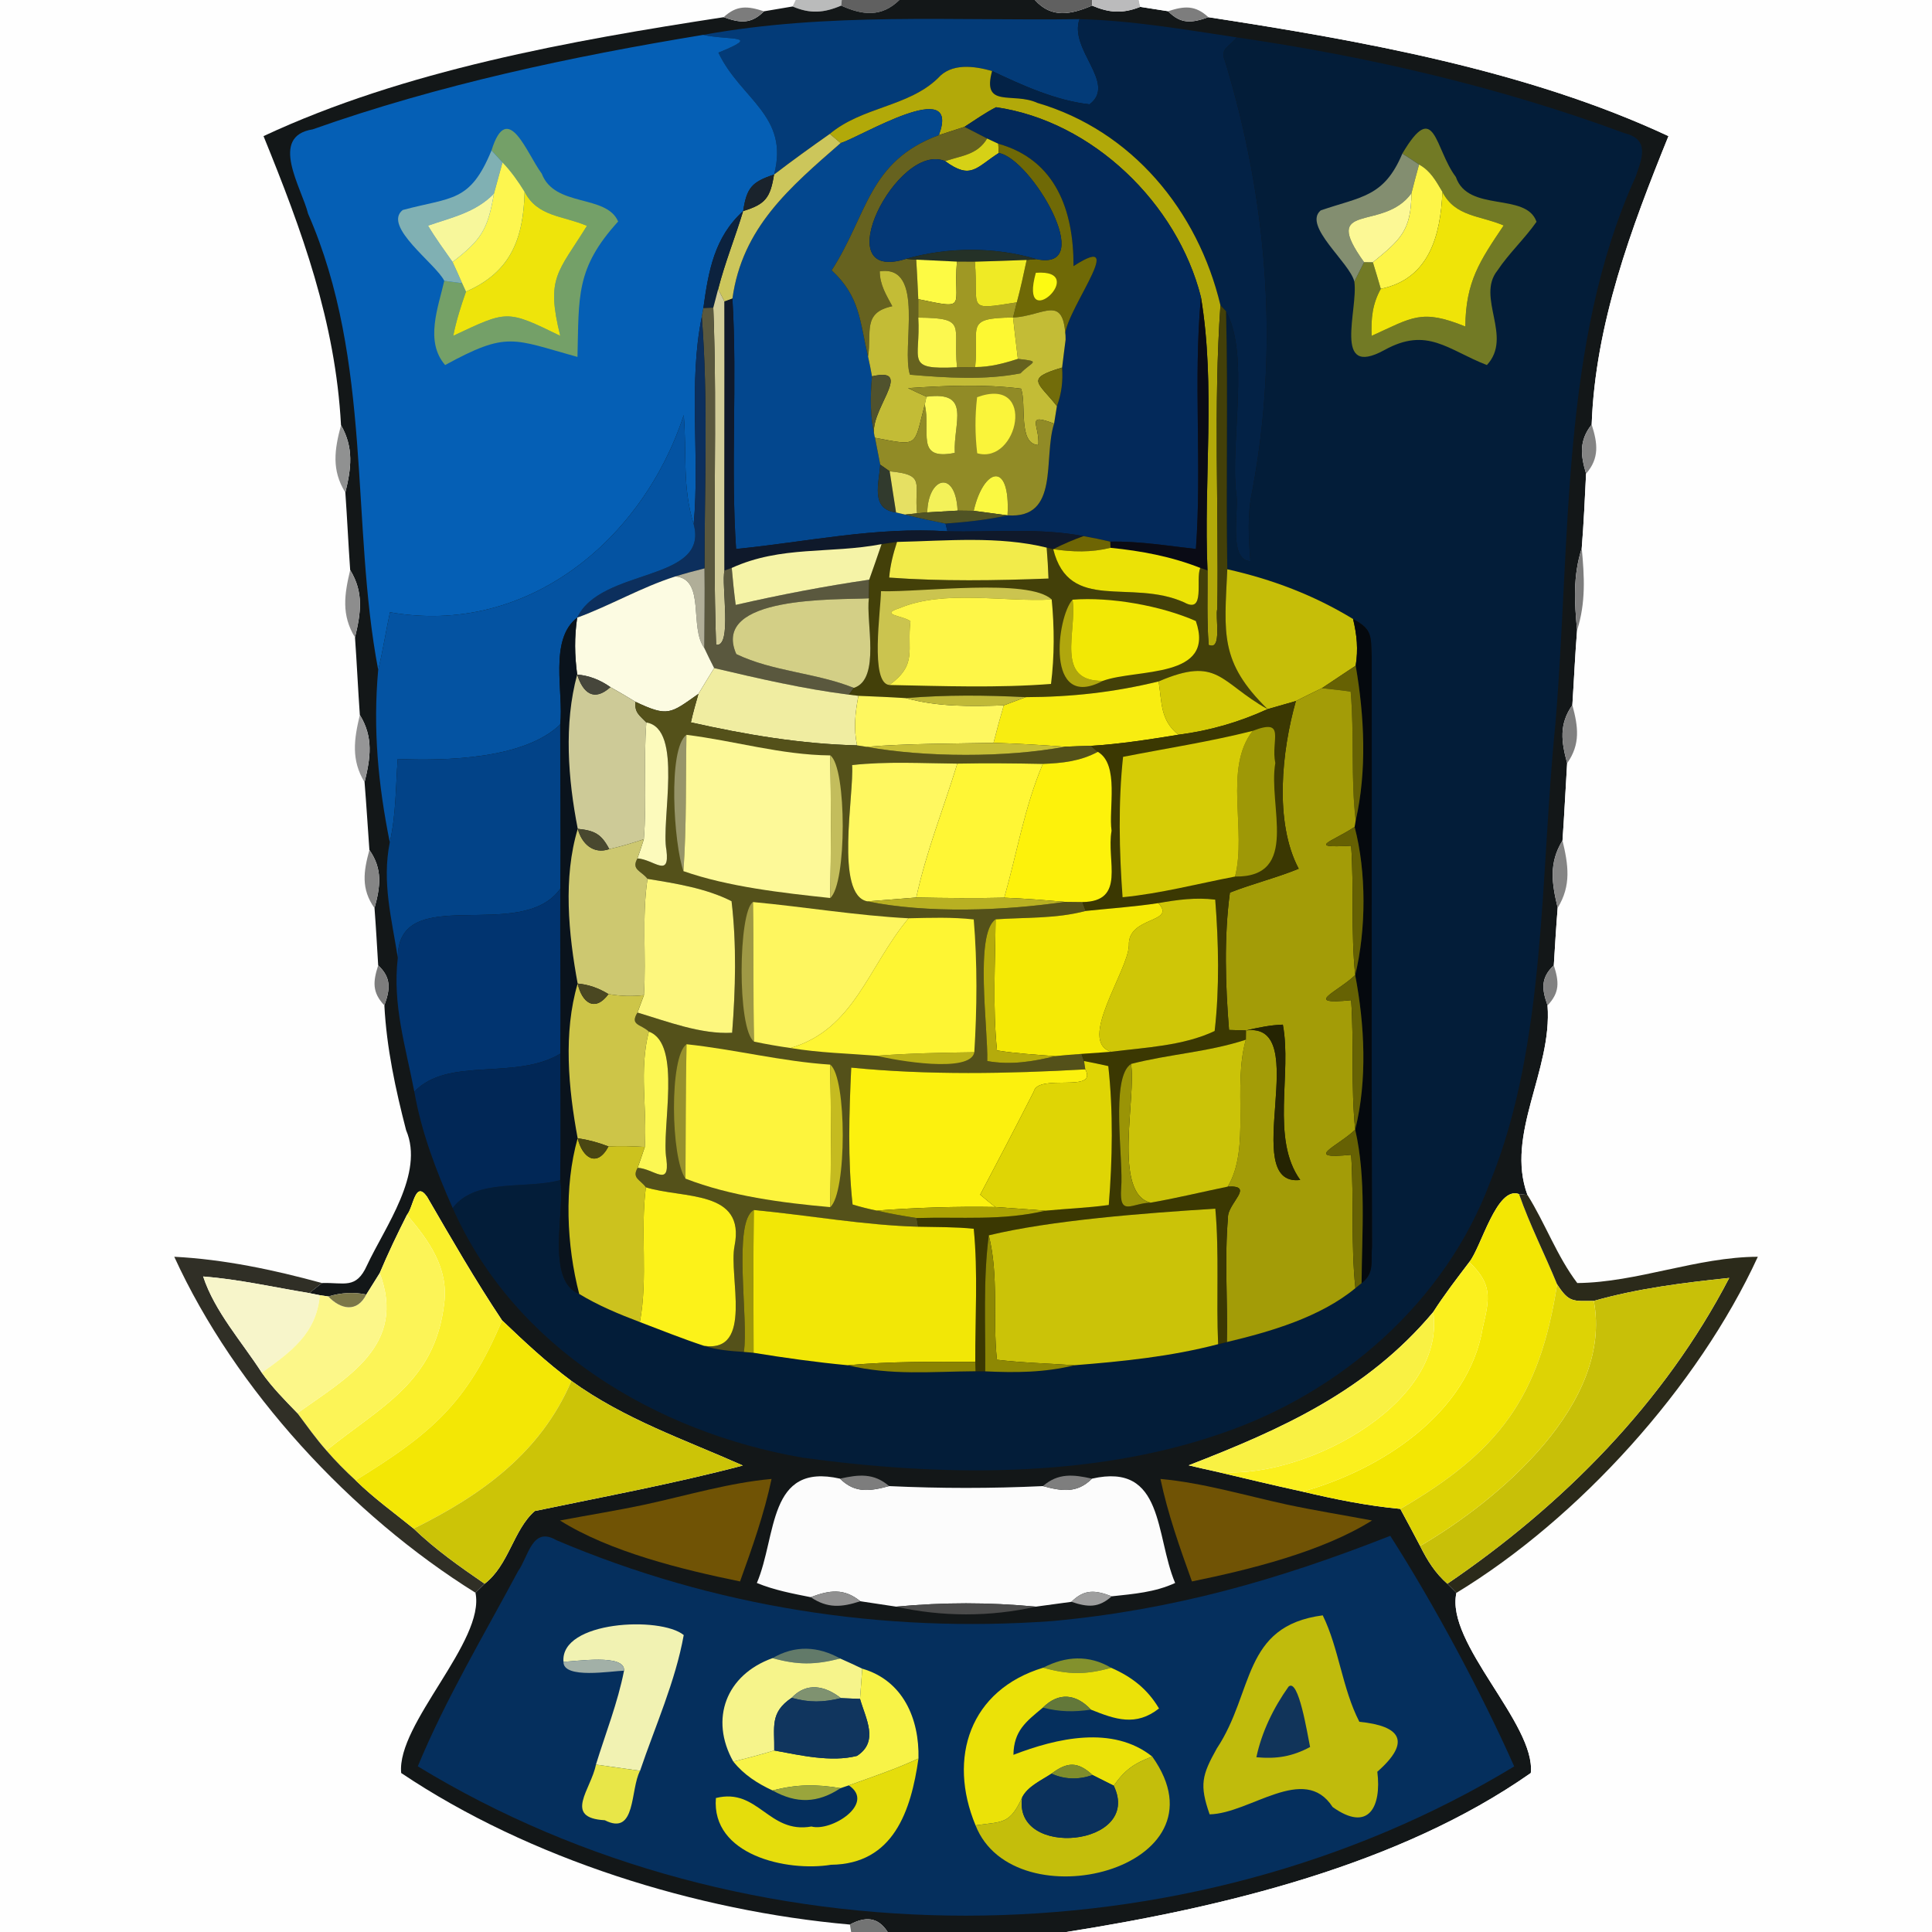 <?xml version="1.0" encoding="UTF-8" standalone="no"?>
<!DOCTYPE svg PUBLIC "-//W3C//DTD SVG 1.1//EN" "http://www.w3.org/Graphics/SVG/1.1/DTD/svg11.dtd">
<svg xmlns="http://www.w3.org/2000/svg" version="1.1" viewBox="0 0 200 200" width="200.0pt" height="200.0pt">
<path d="M 0.00 0.00 L 82.37 0.00 L 82.05 0.67 C 81.06 0.84 80.08 1.00 79.09 1.17 C 77.40 0.62 76.28 0.51 74.91 1.78 C 59.06 4.21 41.83 7.29 27.28 14.09 C 31.26 23.87 34.73 33.32 35.30 44.01 C 34.63 46.54 34.30 48.65 35.75 50.99 C 35.94 53.66 36.06 56.34 36.25 59.01 C 35.65 61.54 35.32 63.66 36.75 65.99 C 36.94 68.66 37.06 71.34 37.25 74.01 C 36.65 76.53 36.33 78.66 37.74 80.98 C 37.93 83.32 38.07 85.65 38.24 87.99 C 37.63 90.21 37.36 92.03 38.77 94.01 C 38.92 95.98 39.03 97.96 39.15 99.93 C 38.61 101.62 38.51 102.73 39.79 104.08 C 40.02 108.48 40.94 112.75 42.04 117.00 C 43.96 121.48 39.86 126.99 37.99 130.99 C 36.86 133.50 35.64 132.74 33.33 132.82 C 28.37 131.46 23.18 130.36 18.04 130.10 C 24.34 143.88 36.33 156.85 49.22 164.88 C 50.26 169.89 41.04 178.45 41.53 183.54 C 54.79 192.44 72.13 197.83 87.98 199.23 L 88.11 200.00 L 0.00 200.00 L 0.00 0.00 Z" fill="#fefefe" />
<path d="M 82.37 0.00 L 87.14 0.00 L 87.08 0.58 C 85.29 1.34 83.87 1.45 82.05 0.67 L 82.37 0.00 Z" fill="#babbbb" />
<path d="M 87.14 0.00 L 93.10 0.00 C 91.25 1.81 89.29 1.58 87.08 0.58 L 87.14 0.00 Z" fill="#606060" />
<path d="M 93.10 0.00 L 107.13 0.00 C 108.87 1.94 110.89 1.49 113.05 0.58 C 114.84 1.34 116.21 1.43 118.04 0.71 C 119.00 0.86 119.96 1.01 120.92 1.16 C 122.25 2.53 123.40 2.38 125.09 1.78 C 140.94 4.21 158.17 7.29 172.72 14.09 C 168.86 23.61 165.14 33.55 164.77 43.95 C 163.45 45.61 163.62 47.12 164.19 49.04 C 164.06 51.62 163.95 54.19 163.74 56.76 C 162.83 59.59 162.98 62.33 163.26 65.24 C 163.05 67.82 162.94 70.40 162.77 72.99 C 161.37 74.97 161.63 76.79 162.23 79.01 C 162.06 81.68 161.94 84.35 161.75 87.01 C 160.31 89.33 160.65 91.46 161.25 93.98 C 161.09 95.96 160.97 97.95 160.85 99.93 C 159.47 101.24 159.61 102.40 160.20 104.08 C 160.71 110.84 155.81 117.42 158.12 123.70 L 157.25 123.61 C 154.93 122.74 153.34 129.12 152.10 130.65 C 150.81 132.35 149.52 134.02 148.37 135.82 C 141.52 143.99 132.74 147.93 123.05 151.69 C 123.95 151.91 124.86 152.11 125.77 152.31 C 128.79 153.02 131.81 153.75 134.84 154.41 C 138.18 155.20 141.54 155.88 144.96 156.20 C 145.66 157.47 146.33 158.76 147.01 160.04 C 147.75 161.53 148.57 162.85 149.83 163.95 L 150.77 164.89 C 149.60 170.11 158.99 178.46 158.47 183.54 C 144.87 193.08 126.54 197.45 110.39 200.00 L 91.89 200.00 C 90.87 198.41 89.56 198.39 87.98 199.23 C 72.13 197.83 54.79 192.44 41.53 183.54 C 41.04 178.45 50.26 169.89 49.22 164.88 L 50.17 163.95 C 52.69 162.01 53.14 158.36 55.36 156.42 C 62.55 154.92 69.80 153.58 76.90 151.71 C 70.78 148.99 64.67 146.93 59.15 142.95 C 56.59 141.05 54.27 138.88 51.97 136.68 C 49.19 132.51 46.72 128.22 44.21 123.89 C 42.97 122.13 42.81 124.96 42.13 125.76 C 41.13 127.74 40.17 129.74 39.31 131.79 C 38.85 132.53 38.39 133.27 37.92 134.01 C 36.65 133.74 35.34 133.81 33.98 134.21 L 33.11 134.08 L 32.01 133.86 L 33.33 132.82 C 35.64 132.74 36.86 133.50 37.99 130.99 C 39.86 126.99 43.96 121.48 42.04 117.00 C 40.94 112.75 40.02 108.48 39.79 104.08 C 40.39 102.40 40.53 101.24 39.15 99.93 C 39.03 97.96 38.92 95.98 38.77 94.01 C 39.37 91.79 39.63 89.98 38.24 87.99 C 38.07 85.65 37.93 83.32 37.74 80.98 C 38.35 78.46 38.68 76.34 37.25 74.01 C 37.06 71.34 36.94 68.66 36.75 65.99 C 37.35 63.46 37.68 61.34 36.25 59.01 C 36.06 56.34 35.94 53.66 35.75 50.99 C 36.36 48.47 36.64 46.36 35.30 44.01 C 34.73 33.32 31.26 23.87 27.28 14.09 C 41.83 7.29 59.06 4.21 74.91 1.78 C 76.60 2.38 77.75 2.52 79.09 1.17 C 80.08 1.00 81.06 0.84 82.05 0.67 C 83.87 1.45 85.29 1.34 87.08 0.58 C 89.29 1.58 91.25 1.81 93.10 0.00 Z" fill="#131718" />
<path d="M 107.13 0.00 L 113.07 0.00 L 113.05 0.58 C 110.89 1.49 108.87 1.94 107.13 0.00 Z" fill="#606060" />
<path d="M 113.07 0.00 L 117.89 0.00 L 118.04 0.71 C 116.21 1.43 114.84 1.34 113.05 0.58 L 113.07 0.00 Z" fill="#bbbbbc" />
<path d="M 117.89 0.00 L 200.00 0.00 L 200.00 200.00 L 110.39 200.00 C 126.54 197.45 144.87 193.08 158.47 183.54 C 158.99 178.46 149.60 170.11 150.77 164.89 C 163.43 157.21 175.79 143.55 181.97 130.10 C 175.67 130.12 169.48 132.76 163.28 132.82 C 161.18 130.06 159.97 126.65 158.12 123.70 C 155.81 117.42 160.71 110.84 160.20 104.08 C 161.49 102.73 161.39 101.62 160.85 99.93 C 160.97 97.95 161.09 95.96 161.25 93.98 C 162.68 91.66 162.35 89.53 161.75 87.01 C 161.94 84.35 162.06 81.68 162.23 79.01 C 163.63 77.03 163.37 75.21 162.77 72.99 C 162.94 70.40 163.05 67.82 163.26 65.24 C 164.17 62.41 164.02 59.67 163.74 56.76 C 163.95 54.19 164.06 51.62 164.19 49.04 C 165.60 47.41 165.38 45.88 164.77 43.95 C 165.14 33.55 168.86 23.61 172.72 14.09 C 158.17 7.29 140.94 4.21 125.09 1.78 C 123.72 0.51 122.60 0.62 120.92 1.16 C 119.96 1.01 119.00 0.86 118.04 0.71 L 117.89 0.00 Z" fill="#fefefe" />
<path d="M 79.09 1.17 C 77.75 2.52 76.60 2.38 74.91 1.78 C 76.28 0.51 77.40 0.62 79.09 1.17 Z" fill="#7c7c7c" />
<path d="M 120.92 1.16 C 122.60 0.62 123.72 0.51 125.09 1.78 C 123.40 2.38 122.25 2.53 120.92 1.16 Z" fill="#7d7d7d" />
<path d="M 111.75 1.98 C 110.63 5.15 115.66 8.62 112.79 10.80 C 109.33 10.42 105.81 8.83 102.70 7.35 C 100.85 6.83 98.49 6.49 97.08 8.11 C 93.99 11.08 89.28 11.04 85.90 13.86 C 83.95 15.23 82.02 16.62 80.13 18.07 C 81.75 11.97 76.66 10.27 74.37 5.45 C 79.01 3.57 75.51 4.21 72.79 3.61 C 85.76 1.25 98.66 2.17 111.75 1.98 Z" fill="#033b78" />
<path d="M 111.75 1.98 C 117.18 2.12 122.65 3.06 128.02 3.87 C 127.32 4.81 126.22 5.01 126.82 6.34 C 131.21 20.77 132.43 35.96 129.63 50.83 C 129.11 53.26 129.25 55.64 129.44 58.09 C 127.06 58.01 128.33 52.65 127.96 51.00 C 127.37 45.58 129.38 36.71 126.92 32.22 L 126.34 31.60 C 124.01 21.81 117.18 13.52 107.38 10.65 C 104.87 9.49 101.62 11.28 102.70 7.35 C 105.81 8.83 109.33 10.42 112.79 10.80 C 115.66 8.62 110.63 5.15 111.75 1.98 Z" fill="#032246" />
<path d="M 72.79 3.61 C 75.51 4.21 79.01 3.57 74.37 5.45 C 76.66 10.27 81.75 11.97 80.13 18.07 C 77.82 18.83 77.30 19.44 76.93 21.85 C 73.93 24.57 73.34 28.08 72.81 31.90 L 72.65 32.79 C 71.23 39.76 72.46 47.15 71.81 54.26 C 70.61 50.44 71.11 46.92 70.78 42.97 C 66.55 55.90 54.54 65.89 40.37 63.38 C 39.94 65.36 39.64 67.37 39.15 69.34 C 36.28 54.25 38.60 37.44 31.89 22.12 C 31.24 19.46 27.79 14.12 32.37 13.39 C 45.41 8.77 59.16 5.85 72.79 3.61 Z" fill="#055fb5" />
<path d="M 128.02 3.87 C 141.61 5.84 155.27 9.01 168.15 13.78 C 170.84 14.43 169.97 16.41 169.31 18.32 C 161.54 35.40 162.61 55.95 161.01 75.00 C 159.44 90.33 160.09 108.00 154.28 122.31 C 149.63 134.77 138.85 144.18 126.38 148.41 C 112.79 153.11 97.12 152.83 83.05 150.89 C 67.88 148.26 53.25 139.51 46.86 125.05 C 49.25 121.91 54.36 123.16 57.99 122.16 C 58.55 125.28 56.44 132.56 59.96 133.95 C 61.91 135.14 64.10 136.05 66.24 136.86 C 68.45 137.70 70.64 138.58 72.88 139.32 C 74.22 139.75 75.60 139.86 77.00 139.95 L 78.01 140.04 C 81.26 140.57 84.49 141.02 87.77 141.33 C 92.24 142.41 96.45 141.98 100.99 141.95 L 101.99 141.96 C 105.11 142.11 108.18 142.09 111.22 141.33 C 116.26 140.93 121.20 140.43 126.10 139.15 L 127.00 138.93 C 131.54 137.85 136.66 136.36 140.31 133.35 L 140.95 132.83 C 142.33 131.79 141.89 130.55 142.03 129.03 C 141.96 108.72 142.02 88.28 142.00 67.97 C 141.91 65.83 142.08 65.15 140.07 64.08 C 136.00 61.60 131.69 59.97 127.05 58.93 C 126.89 50.03 127.14 41.12 126.92 32.22 C 129.38 36.71 127.37 45.58 127.96 51.00 C 128.33 52.65 127.06 58.01 129.44 58.09 C 129.25 55.64 129.11 53.26 129.63 50.83 C 132.43 35.96 131.21 20.77 126.82 6.34 C 126.22 5.01 127.32 4.81 128.02 3.87 Z" fill="#031d39" />
<path d="M 102.70 7.35 C 101.62 11.28 104.87 9.49 107.38 10.65 C 117.18 13.52 124.01 21.81 126.34 31.60 C 125.61 42.03 126.17 52.56 126.02 63.02 C 125.76 63.75 126.56 67.44 125.12 66.76 C 124.92 64.21 125.02 61.61 125.00 59.05 C 124.59 49.74 125.86 39.90 124.32 30.75 C 121.88 21.07 113.10 12.54 103.11 11.10 C 101.98 11.68 100.91 12.44 99.84 13.13 C 98.96 13.42 98.07 13.70 97.19 13.99 C 99.55 7.74 88.97 14.25 87.02 14.81 L 85.90 13.86 C 89.28 11.04 93.99 11.08 97.08 8.11 C 98.49 6.49 100.85 6.83 102.70 7.35 Z" fill="#b2a909" />
<path d="M 97.19 13.99 C 89.86 16.71 89.83 22.21 86.10 27.98 C 89.05 30.74 88.99 33.21 89.86 36.92 C 90.01 37.59 90.15 38.27 90.27 38.96 C 90.08 41.12 90.06 43.20 90.58 45.32 C 90.76 46.25 90.94 47.17 91.12 48.10 C 91.02 49.97 90.05 52.70 92.76 53.05 L 93.70 53.27 C 95.08 53.62 96.48 53.92 97.88 54.20 L 98.08 55.00 C 90.64 54.51 83.55 56.10 76.20 56.83 C 75.62 48.22 76.34 39.54 75.82 30.91 C 76.83 23.56 81.76 19.40 87.02 14.81 C 88.97 14.25 99.55 7.74 97.19 13.99 Z" fill="#03478e" />
<path d="M 103.11 11.10 C 113.10 12.54 121.88 21.07 124.32 30.75 C 123.52 39.43 124.43 48.17 123.80 56.83 C 120.83 56.50 117.93 56.01 114.93 56.07 C 114.01 55.85 113.09 55.66 112.16 55.50 C 107.68 54.62 102.69 55.11 98.08 55.00 L 97.88 54.20 C 100.04 54.04 102.18 53.82 104.30 53.35 C 109.74 53.73 107.96 47.44 109.12 43.85 L 109.41 42.04 C 109.91 40.69 110.04 39.48 109.95 38.05 C 110.07 37.09 110.18 36.13 110.31 35.17 C 109.45 33.17 117.31 23.53 111.13 27.55 C 111.15 21.85 109.33 16.55 103.34 14.88 L 102.19 14.34 C 101.41 13.94 100.62 13.53 99.84 13.13 C 100.91 12.44 101.98 11.68 103.11 11.10 Z" fill="#03295a" />
<path d="M 56.08 17.97 C 57.41 21.50 62.77 20.08 63.99 22.93 C 59.58 27.78 59.94 30.67 59.78 36.95 C 53.07 35.10 52.56 34.25 46.08 37.79 C 43.96 35.34 45.36 31.84 45.99 29.07 L 47.84 29.32 L 48.24 30.19 C 47.71 31.69 47.23 33.20 46.92 34.76 C 52.54 32.14 52.39 32.03 58.00 34.77 C 56.49 28.71 57.76 28.23 60.76 23.38 C 58.28 22.31 55.65 22.46 54.31 19.86 C 53.64 18.77 52.91 17.74 52.02 16.81 L 50.88 15.57 C 52.55 10.20 54.55 15.95 56.08 17.97 Z" fill="#74a068" />
<path d="M 99.84 13.13 C 100.62 13.53 101.41 13.94 102.19 14.34 C 101.16 16.04 99.56 16.10 97.84 16.68 C 92.91 14.59 85.41 29.43 93.78 26.80 L 94.85 26.88 C 94.93 28.24 95.00 29.60 95.06 30.97 L 95.06 32.88 C 95.33 37.30 93.59 38.30 99.07 38.02 L 100.95 38.00 C 102.49 38.00 103.92 37.62 105.37 37.15 C 107.90 37.43 106.82 37.41 105.64 38.65 C 101.96 39.37 97.93 39.11 94.20 38.79 C 93.27 36.07 95.84 27.37 91.07 28.09 C 91.09 29.51 91.73 30.50 92.37 31.70 C 89.24 32.36 90.27 34.41 89.86 36.92 C 88.99 33.21 89.05 30.74 86.10 27.98 C 89.83 22.21 89.86 16.71 97.19 13.99 C 98.07 13.70 98.96 13.42 99.84 13.13 Z" fill="#66621f" />
<path d="M 150.71 18.32 C 151.97 22.04 157.99 19.86 159.06 22.96 C 157.82 24.73 156.20 26.22 155.01 28.01 C 152.78 30.79 156.65 34.86 153.92 37.79 C 149.87 36.22 147.75 33.77 143.29 36.25 C 137.90 39.19 140.62 32.06 140.20 29.15 C 140.54 28.48 140.87 27.81 141.21 27.14 L 142.12 27.15 C 142.40 28.06 142.68 28.98 142.94 29.90 C 142.06 31.49 141.92 32.98 141.99 34.77 C 146.24 32.85 147.12 31.95 151.69 33.80 C 151.73 29.14 153.20 27.00 155.66 23.34 C 153.21 22.29 150.63 22.45 149.32 19.86 C 148.64 18.73 148.10 17.69 146.90 17.03 C 146.33 16.64 145.76 16.27 145.17 15.90 C 148.57 10.14 148.50 15.41 150.71 18.32 Z" fill="#727a25" />
<path d="M 85.90 13.86 L 87.02 14.81 C 81.76 19.40 76.83 23.56 75.82 30.91 L 75.00 31.21 L 74.34 29.94 C 75.04 27.20 76.11 24.56 76.93 21.85 C 79.26 21.14 79.74 20.46 80.13 18.07 C 82.02 16.62 83.95 15.23 85.90 13.86 Z" fill="#ccc65b" />
<path d="M 102.19 14.34 L 103.34 14.88 L 103.39 15.84 C 101.03 17.35 100.52 18.64 97.84 16.68 C 99.56 16.10 101.16 16.04 102.19 14.34 Z" fill="#d6d116" />
<path d="M 103.34 14.88 C 109.33 16.55 111.15 21.85 111.13 27.55 C 117.31 23.53 109.45 33.17 110.31 35.17 C 110.18 30.27 108.13 32.71 104.87 32.87 L 105.26 31.30 C 105.65 29.85 105.97 28.38 106.28 26.91 L 107.30 26.83 C 113.66 28.14 106.71 16.37 103.39 15.84 L 103.34 14.88 Z" fill="#6f6906" />
<path d="M 50.88 15.57 L 52.02 16.81 C 51.72 17.89 51.42 18.97 51.13 20.05 C 49.21 22.01 46.81 22.49 44.31 23.36 C 45.08 24.66 45.99 25.89 46.85 27.12 C 47.19 27.85 47.52 28.58 47.84 29.32 L 45.99 29.07 C 45.14 27.32 39.56 23.42 41.69 21.74 C 46.78 20.37 48.65 20.99 50.88 15.57 Z" fill="#80b0b3" />
<path d="M 97.84 16.68 C 100.52 18.64 101.03 17.35 103.39 15.84 C 106.71 16.37 113.66 28.14 107.30 26.83 C 103.00 25.53 98.08 25.56 93.78 26.80 C 85.41 29.43 92.91 14.59 97.84 16.68 Z" fill="#043876" />
<path d="M 145.17 15.90 C 145.76 16.27 146.33 16.64 146.90 17.03 C 146.63 18.02 146.36 19.02 146.11 20.01 C 143.17 24.07 136.59 20.72 141.21 27.14 C 140.87 27.81 140.54 28.48 140.20 29.15 C 139.74 27.19 134.83 23.37 136.72 21.78 C 140.90 20.34 143.27 20.42 145.17 15.90 Z" fill="#838e70" />
<path d="M 52.02 16.81 C 52.91 17.74 53.64 18.77 54.31 19.86 C 54.18 24.72 52.89 28.16 48.24 30.19 L 47.84 29.32 C 47.52 28.58 47.19 27.85 46.85 27.12 C 49.81 24.83 50.50 23.78 51.13 20.05 C 51.42 18.97 51.72 17.89 52.02 16.81 Z" fill="#fdf64f" />
<path d="M 146.90 17.03 C 148.10 17.69 148.64 18.73 149.32 19.86 C 149.13 24.36 147.95 28.89 142.94 29.90 C 142.68 28.98 142.40 28.06 142.12 27.15 C 144.93 24.84 146.09 23.92 146.11 20.01 C 146.36 19.02 146.63 18.02 146.90 17.03 Z" fill="#fdf548" />
<path d="M 80.13 18.07 C 79.74 20.46 79.26 21.14 76.93 21.85 C 77.30 19.44 77.82 18.83 80.13 18.07 Z" fill="#1a232c" />
<path d="M 51.13 20.05 C 50.50 23.78 49.81 24.83 46.85 27.12 C 45.99 25.89 45.08 24.66 44.31 23.36 C 46.81 22.49 49.21 22.01 51.13 20.05 Z" fill="#f7f79b" />
<path d="M 54.31 19.86 C 55.65 22.46 58.28 22.31 60.76 23.38 C 57.76 28.23 56.49 28.71 58.00 34.77 C 52.39 32.03 52.54 32.14 46.92 34.76 C 47.23 33.20 47.71 31.69 48.24 30.19 C 52.89 28.16 54.18 24.72 54.31 19.86 Z" fill="#eee40b" />
<path d="M 146.11 20.01 C 146.09 23.92 144.93 24.84 142.12 27.15 L 141.21 27.14 C 136.59 20.72 143.17 24.07 146.11 20.01 Z" fill="#fcf895" />
<path d="M 149.32 19.86 C 150.63 22.45 153.21 22.29 155.66 23.34 C 153.20 27.00 151.73 29.14 151.69 33.80 C 147.12 31.95 146.24 32.85 141.99 34.77 C 141.92 32.98 142.06 31.49 142.94 29.90 C 147.95 28.89 149.13 24.36 149.32 19.86 Z" fill="#efe408" />
<path d="M 76.93 21.85 C 76.11 24.56 75.04 27.20 74.34 29.94 L 73.84 31.85 L 72.81 31.90 C 73.34 28.08 73.93 24.57 76.93 21.85 Z" fill="#0c223e" />
<path d="M 107.30 26.83 L 106.28 26.91 C 104.49 26.98 102.71 27.04 100.92 27.09 L 99.06 27.08 C 97.66 27.02 96.25 26.95 94.85 26.88 L 93.78 26.80 C 98.08 25.56 103.00 25.53 107.30 26.83 Z" fill="#243127" />
<path d="M 94.85 26.88 C 96.25 26.95 97.66 27.02 99.06 27.08 C 98.67 31.82 100.30 32.06 95.06 30.97 C 95.00 29.60 94.93 28.24 94.85 26.88 Z" fill="#fdfa44" />
<path d="M 99.06 27.08 L 100.92 27.09 C 101.33 32.03 99.88 32.15 105.26 31.30 L 104.87 32.87 C 99.75 32.91 101.38 33.80 100.95 38.00 L 99.07 38.02 C 98.62 33.74 100.25 32.91 95.06 32.88 L 95.06 30.97 C 100.30 32.06 98.67 31.82 99.06 27.08 Z" fill="#9f9824" />
<path d="M 100.92 27.09 C 102.71 27.04 104.49 26.98 106.28 26.91 C 105.97 28.38 105.65 29.85 105.26 31.30 C 99.88 32.15 101.33 32.03 100.92 27.09 Z" fill="#efea25" />
<path d="M 91.07 28.09 C 95.84 27.37 93.27 36.07 94.20 38.79 C 97.93 39.11 101.96 39.37 105.64 38.65 C 106.82 37.41 107.90 37.43 105.37 37.15 C 105.19 35.72 105.03 34.30 104.87 32.87 C 108.13 32.71 110.18 30.27 110.31 35.17 C 110.18 36.13 110.07 37.09 109.95 38.05 C 106.05 39.21 107.48 39.57 109.41 42.04 L 109.12 43.85 C 106.09 42.71 107.64 44.01 107.49 46.07 C 105.34 45.96 106.30 41.77 105.69 40.23 C 101.83 39.75 97.87 39.92 94.00 40.18 C 94.63 40.49 95.27 40.78 95.91 41.07 L 95.73 41.89 C 94.58 46.28 95.17 46.19 90.58 45.32 C 89.63 42.77 94.90 37.88 90.27 38.96 C 90.15 38.27 90.01 37.59 89.86 36.92 C 90.27 34.41 89.24 32.36 92.37 31.70 C 91.73 30.50 91.09 29.51 91.07 28.09 Z" fill="#c3bc36" />
<path d="M 107.23 28.24 C 105.38 34.88 112.94 27.82 107.23 28.24 Z" fill="#fdfa12" />
<path d="M 74.34 29.94 L 75.00 31.21 C 75.02 40.49 74.98 49.77 75.00 59.06 C 74.64 60.47 75.84 67.04 74.13 66.75 C 73.72 55.13 74.29 43.47 73.84 31.85 L 74.34 29.94 Z" fill="#d2cd99" />
<path d="M 75.00 31.21 L 75.82 30.91 C 76.34 39.54 75.62 48.22 76.20 56.83 C 83.55 56.10 90.64 54.51 98.08 55.00 C 102.69 55.11 107.68 54.62 112.16 55.50 C 111.10 55.88 110.05 56.33 109.03 56.85 L 108.35 56.69 C 103.39 55.46 97.93 55.99 92.86 56.10 L 91.26 56.33 C 85.91 57.35 80.88 56.46 75.75 58.79 L 75.00 59.06 C 74.98 49.77 75.02 40.49 75.00 31.21 Z" fill="#0f192b" />
<path d="M 124.32 30.75 C 125.86 39.90 124.59 49.74 125.00 59.05 L 124.25 58.79 C 121.26 57.61 118.15 57.03 114.96 56.71 L 114.93 56.07 C 117.93 56.01 120.83 56.50 123.80 56.83 C 124.43 48.17 123.52 39.43 124.32 30.75 Z" fill="#0a0b15" />
<path d="M 72.81 31.90 L 73.84 31.85 C 74.29 43.47 73.72 55.13 74.13 66.75 C 75.84 67.04 74.64 60.47 75.00 59.06 L 75.75 58.79 C 75.86 60.07 75.99 61.34 76.16 62.62 C 80.75 61.57 85.32 60.69 89.98 60.01 L 89.95 61.94 C 86.68 62.11 73.54 61.61 76.22 67.71 C 80.00 69.53 84.45 69.63 88.39 71.21 L 87.88 71.91 C 83.19 71.32 78.53 70.24 73.93 69.16 C 73.58 68.48 73.24 67.78 72.91 67.08 C 72.92 64.33 72.97 61.59 72.93 58.84 C 72.93 50.17 73.32 41.44 72.65 32.79 L 72.81 31.90 Z" fill="#5a583e" />
<path d="M 126.34 31.60 L 126.92 32.22 C 127.14 41.12 126.89 50.03 127.05 58.93 C 126.74 65.60 126.23 68.52 131.22 73.41 C 126.26 70.64 126.15 67.87 119.94 70.54 C 115.31 71.67 110.95 72.15 106.18 72.17 C 102.03 71.96 97.92 71.92 93.77 72.27 C 92.14 72.16 90.50 72.10 88.86 72.03 L 87.88 71.91 L 88.39 71.21 C 91.20 70.33 89.61 64.26 89.95 61.94 L 89.98 60.01 C 90.42 58.79 90.84 57.56 91.26 56.33 L 92.86 56.10 C 92.47 57.30 92.15 58.51 92.05 59.79 C 97.48 60.19 103.10 60.10 108.54 59.89 C 108.50 58.82 108.44 57.76 108.35 56.69 L 109.03 56.85 C 110.69 63.49 117.05 59.87 122.59 62.36 C 124.81 63.59 123.74 59.99 124.25 58.79 L 125.00 59.05 C 125.02 61.61 124.92 64.21 125.12 66.76 C 126.56 67.44 125.76 63.75 126.02 63.02 C 126.17 52.56 125.61 42.03 126.34 31.60 Z" fill="#434009" />
<path d="M 72.65 32.79 C 73.32 41.44 72.93 50.17 72.93 58.84 C 71.92 59.09 70.92 59.36 69.92 59.67 C 66.37 60.80 63.23 62.66 59.75 63.94 C 62.22 58.72 73.44 60.30 71.81 54.26 C 72.46 47.15 71.23 39.76 72.65 32.79 Z" fill="#0c2f5d" />
<path d="M 95.06 32.88 C 100.25 32.91 98.62 33.74 99.07 38.02 C 93.59 38.30 95.33 37.30 95.06 32.88 Z" fill="#fcf84f" />
<path d="M 104.87 32.87 C 105.03 34.30 105.19 35.72 105.37 37.15 C 103.92 37.62 102.49 38.00 100.95 38.00 C 101.38 33.80 99.75 32.91 104.87 32.87 Z" fill="#fdf832" />
<path d="M 109.95 38.05 C 110.04 39.48 109.91 40.69 109.41 42.04 C 107.48 39.57 106.05 39.21 109.95 38.05 Z" fill="#726c0a" />
<path d="M 90.27 38.96 C 94.90 37.88 89.63 42.77 90.58 45.32 C 90.06 43.20 90.08 41.12 90.27 38.96 Z" fill="#50522d" />
<path d="M 94.00 40.18 C 97.87 39.92 101.83 39.75 105.69 40.23 C 106.30 41.77 105.34 45.96 107.49 46.07 C 107.64 44.01 106.09 42.71 109.12 43.85 C 107.96 47.44 109.74 53.73 104.30 53.35 C 104.62 47.56 101.79 48.50 100.80 52.88 L 99.13 52.86 C 98.93 48.56 96.07 49.37 95.99 53.04 L 94.93 53.14 C 94.61 50.03 95.91 49.15 92.10 48.79 L 91.12 48.10 C 90.94 47.17 90.76 46.25 90.58 45.32 C 95.17 46.19 94.58 46.28 95.73 41.89 C 96.42 44.64 94.66 47.72 98.84 46.88 C 98.68 43.78 100.61 40.44 95.91 41.07 C 95.27 40.78 94.63 40.49 94.00 40.18 Z" fill="#918b26" />
<path d="M 95.91 41.07 C 100.61 40.44 98.68 43.78 98.84 46.88 C 94.66 47.72 96.42 44.64 95.73 41.89 L 95.91 41.07 Z" fill="#fefb59" />
<path d="M 101.15 41.12 C 107.35 38.85 105.40 48.13 101.16 46.92 C 100.93 45.00 100.92 43.05 101.15 41.12 Z" fill="#faf43a" />
<path d="M 70.78 42.97 C 71.11 46.92 70.61 50.44 71.81 54.26 C 73.44 60.30 62.22 58.72 59.75 63.94 C 56.79 66.21 58.37 71.68 57.99 75.00 C 54.26 78.59 46.15 78.77 41.17 78.57 C 40.96 81.47 41.00 84.34 40.35 87.20 C 39.14 81.16 38.60 75.50 39.15 69.34 C 39.64 67.37 39.94 65.36 40.37 63.38 C 54.54 65.89 66.55 55.90 70.78 42.97 Z" fill="#0453a2" />
<path d="M 35.30 44.01 C 36.64 46.36 36.36 48.47 35.75 50.99 C 34.30 48.65 34.63 46.54 35.30 44.01 Z" fill="#909191" />
<path d="M 164.77 43.95 C 165.38 45.88 165.60 47.41 164.19 49.04 C 163.62 47.12 163.45 45.61 164.77 43.95 Z" fill="#848484" />
<path d="M 91.12 48.10 L 92.10 48.79 C 92.32 50.21 92.53 51.63 92.76 53.05 C 90.05 52.70 91.02 49.97 91.12 48.10 Z" fill="#313a2d" />
<path d="M 92.10 48.79 C 95.91 49.15 94.61 50.03 94.93 53.14 L 93.70 53.27 L 92.76 53.05 C 92.53 51.63 92.32 50.21 92.10 48.79 Z" fill="#e6e063" />
<path d="M 104.30 53.35 C 103.14 53.19 101.97 53.03 100.80 52.88 C 101.79 48.50 104.62 47.56 104.30 53.35 Z" fill="#faf841" />
<path d="M 99.13 52.86 C 98.09 52.92 97.04 52.98 95.99 53.04 C 96.07 49.37 98.93 48.56 99.13 52.86 Z" fill="#f3f159" />
<path d="M 93.70 53.27 L 94.93 53.14 L 95.99 53.04 C 97.04 52.98 98.09 52.92 99.13 52.86 L 100.80 52.88 C 101.97 53.03 103.14 53.19 104.30 53.35 C 102.18 53.82 100.04 54.04 97.88 54.20 C 96.48 53.92 95.08 53.62 93.70 53.27 Z" fill="#505324" />
<path d="M 91.26 56.33 C 90.84 57.56 90.42 58.79 89.98 60.01 C 85.32 60.69 80.75 61.57 76.16 62.62 C 75.99 61.34 75.86 60.07 75.75 58.79 C 80.88 56.46 85.91 57.35 91.26 56.33 Z" fill="#f5f3a7" />
<path d="M 92.86 56.10 C 97.93 55.99 103.39 55.46 108.35 56.69 C 108.44 57.76 108.50 58.82 108.54 59.89 C 103.10 60.10 97.48 60.19 92.05 59.79 C 92.15 58.51 92.47 57.30 92.86 56.10 Z" fill="#f2eb4a" />
<path d="M 112.16 55.50 C 113.09 55.66 114.01 55.85 114.93 56.07 L 114.96 56.71 C 112.97 57.20 111.04 57.15 109.03 56.85 C 110.05 56.33 111.10 55.88 112.16 55.50 Z" fill="#6e6504" />
<path d="M 109.03 56.85 C 111.04 57.15 112.97 57.20 114.96 56.71 C 118.15 57.03 121.26 57.61 124.25 58.79 C 123.74 59.99 124.81 63.59 122.59 62.36 C 117.05 59.87 110.69 63.49 109.03 56.85 Z" fill="#ebe206" />
<path d="M 163.74 56.76 C 164.02 59.67 164.17 62.41 163.26 65.24 C 162.98 62.33 162.83 59.59 163.74 56.76 Z" fill="#7d7d7d" />
<path d="M 36.25 59.01 C 37.68 61.34 37.35 63.46 36.75 65.99 C 35.32 63.66 35.65 61.54 36.25 59.01 Z" fill="#8d8d8d" />
<path d="M 72.93 58.84 C 72.97 61.59 72.92 64.33 72.91 67.08 C 71.32 64.93 73.06 59.95 69.92 59.67 C 70.92 59.36 71.92 59.09 72.93 58.84 Z" fill="#b0ae98" />
<path d="M 127.05 58.93 C 131.69 59.97 136.00 61.60 140.07 64.08 C 140.47 65.76 140.61 67.20 140.34 68.91 C 139.17 69.69 138.01 70.47 136.84 71.24 C 135.94 71.68 135.04 72.12 134.15 72.57 C 133.17 72.85 132.20 73.13 131.22 73.41 C 126.23 68.52 126.74 65.60 127.05 58.93 Z" fill="#c6be08" />
<path d="M 69.92 59.67 C 73.06 59.95 71.32 64.93 72.91 67.08 C 73.24 67.78 73.58 68.48 73.93 69.16 C 73.39 70.05 72.83 70.94 72.30 71.83 C 69.38 73.89 69.16 74.24 65.78 72.65 C 64.93 72.12 64.06 71.62 63.19 71.13 C 62.10 70.36 60.95 69.93 59.75 69.83 C 59.48 67.81 59.45 65.96 59.75 63.94 C 63.23 62.66 66.37 60.80 69.92 59.67 Z" fill="#fcfbe2" />
<path d="M 91.20 61.20 C 95.34 61.33 106.52 59.83 108.87 62.06 C 103.88 62.34 97.73 61.01 93.10 62.96 C 90.93 63.66 93.57 63.73 94.25 64.32 C 93.87 67.31 95.01 68.76 92.07 70.91 C 90.03 70.74 91.19 63.09 91.20 61.20 Z" fill="#cbc44f" />
<path d="M 89.95 61.94 C 89.61 64.26 91.20 70.33 88.39 71.21 C 84.45 69.63 80.00 69.53 76.22 67.71 C 73.54 61.61 86.68 62.11 89.95 61.94 Z" fill="#d3cf86" />
<path d="M 108.87 62.06 C 109.15 64.95 109.16 67.91 108.80 70.80 C 103.26 71.23 97.62 71.02 92.07 70.91 C 95.01 68.76 93.87 67.31 94.25 64.32 C 93.57 63.73 90.93 63.66 93.10 62.96 C 97.73 61.01 103.88 62.34 108.87 62.06 Z" fill="#fef647" />
<path d="M 111.03 62.08 C 111.52 65.36 109.16 70.56 114.17 70.48 C 108.16 73.68 109.41 63.82 111.03 62.08 Z" fill="#b0a70d" />
<path d="M 111.03 62.08 C 114.95 61.77 120.19 62.70 123.79 64.29 C 125.89 70.31 117.66 69.20 114.17 70.48 C 109.16 70.56 111.52 65.36 111.03 62.08 Z" fill="#f2e805" />
<path d="M 59.75 63.94 C 59.45 65.96 59.48 67.81 59.75 69.83 C 58.36 74.94 58.80 80.65 59.81 85.80 C 58.28 90.86 58.85 96.68 59.80 101.82 C 58.30 106.89 58.84 112.69 59.80 117.83 C 58.38 122.87 58.65 128.90 59.96 133.95 C 56.44 132.56 58.55 125.28 57.99 122.16 C 58.04 117.80 58.00 113.44 58.00 109.08 C 58.04 103.39 57.97 97.69 58.00 92.00 C 58.03 86.34 57.99 80.67 57.99 75.00 C 58.37 71.68 56.79 66.21 59.75 63.94 Z" fill="#0a131c" />
<path d="M 140.07 64.08 C 142.08 65.15 141.91 65.83 142.00 67.97 C 142.02 88.28 141.96 108.72 142.03 129.03 C 141.89 130.55 142.33 131.79 140.95 132.83 C 140.98 127.62 141.45 121.99 140.29 116.94 C 141.56 111.80 141.27 106.10 140.29 100.94 C 141.43 96.22 141.46 90.29 140.23 85.60 L 140.34 84.95 C 141.52 79.76 141.24 74.14 140.34 68.91 C 140.61 67.20 140.47 65.76 140.07 64.08 Z" fill="#05090e" />
<path d="M 73.93 69.16 C 78.53 70.24 83.19 71.32 87.88 71.91 L 88.86 72.03 C 88.53 73.80 88.35 75.39 88.72 77.16 C 82.90 77.02 77.19 76.05 71.52 74.78 C 71.74 73.79 72.02 72.81 72.30 71.83 C 72.83 70.94 73.39 70.05 73.93 69.16 Z" fill="#f0eda1" />
<path d="M 131.22 73.41 C 128.24 74.77 125.23 75.64 121.98 76.06 C 120.09 74.52 120.29 72.73 119.94 70.54 C 126.15 67.87 126.26 70.64 131.22 73.41 Z" fill="#d4ca06" />
<path d="M 140.34 68.91 C 141.24 74.14 141.52 79.76 140.34 84.95 C 139.82 80.51 140.21 76.04 139.82 71.60 C 138.83 71.44 137.83 71.35 136.84 71.24 C 138.01 70.47 139.17 69.69 140.34 68.91 Z" fill="#666103" />
<path d="M 59.75 69.83 C 60.35 71.74 61.49 72.67 63.19 71.13 C 64.06 71.62 64.93 72.12 65.78 72.65 C 65.68 73.78 66.19 74.03 66.91 74.79 C 66.60 78.81 66.97 82.87 66.65 86.88 C 65.47 87.27 64.28 87.63 63.07 87.90 C 62.25 86.33 61.55 85.98 59.81 85.80 C 58.80 80.65 58.36 74.94 59.75 69.83 Z" fill="#cdca97" />
<path d="M 59.75 69.83 C 60.95 69.93 62.10 70.36 63.19 71.13 C 61.49 72.67 60.35 71.74 59.75 69.83 Z" fill="#46463b" />
<path d="M 119.94 70.54 C 120.29 72.73 120.09 74.52 121.98 76.06 C 118.98 76.55 115.98 77.02 112.93 77.21 C 112.03 77.23 111.13 77.26 110.23 77.30 C 107.77 77.12 105.31 76.97 102.85 76.90 C 103.18 75.60 103.53 74.30 103.91 73.02 C 104.67 72.73 105.43 72.45 106.18 72.17 C 110.95 72.15 115.31 71.67 119.94 70.54 Z" fill="#f8ed11" />
<path d="M 136.84 71.24 C 137.83 71.35 138.83 71.44 139.82 71.60 C 140.21 76.04 139.82 80.51 140.34 84.95 L 140.23 85.60 C 137.88 87.16 135.15 87.81 139.87 87.55 C 140.18 92.01 139.83 96.48 140.29 100.94 C 138.45 102.71 134.79 104.05 139.87 103.54 C 140.18 108.00 139.83 112.47 140.29 116.94 C 138.45 118.71 134.79 120.05 139.87 119.54 C 140.17 124.14 139.83 128.75 140.31 133.35 C 136.66 136.36 131.54 137.85 127.00 138.93 C 127.10 134.65 126.75 130.31 127.12 126.05 C 127.05 124.58 129.97 122.67 127.09 122.84 C 129.50 118.84 127.57 112.51 128.97 107.63 L 128.98 106.67 C 136.09 105.70 128.10 122.90 134.60 122.15 C 131.53 117.89 133.76 111.14 132.80 106.07 C 131.50 106.11 130.24 106.38 128.98 106.67 L 127.23 106.62 C 126.85 101.98 126.70 97.02 127.32 92.40 C 129.65 91.48 132.13 90.88 134.44 89.93 C 131.89 85.12 132.69 77.69 134.15 72.57 C 135.04 72.12 135.94 71.68 136.84 71.24 Z" fill="#a39c07" />
<path d="M 72.30 71.83 C 72.02 72.81 71.74 73.79 71.52 74.78 C 77.19 76.05 82.90 77.02 88.72 77.16 L 89.68 77.31 C 95.74 78.41 104.18 78.44 110.23 77.30 C 111.13 77.26 112.03 77.23 112.93 77.21 L 113.65 77.83 C 111.81 78.81 110.00 79.00 107.95 79.08 C 105.00 79.02 102.05 78.99 99.10 79.05 C 95.49 79.02 91.80 78.80 88.21 79.20 C 88.43 82.18 86.39 92.66 89.79 93.31 C 95.99 94.57 103.95 94.29 110.23 93.36 L 112.05 93.38 L 112.40 94.30 C 109.30 95.12 106.22 94.95 103.06 95.17 C 100.87 96.61 102.30 106.60 102.20 109.84 C 104.60 110.27 106.90 109.91 109.23 109.33 C 110.14 109.24 111.05 109.16 111.96 109.10 L 112.22 109.84 L 112.35 110.70 C 104.35 111.15 96.11 111.31 88.12 110.52 C 87.90 115.20 87.75 120.03 88.26 124.69 C 89.08 124.94 89.92 125.15 90.76 125.32 C 92.13 125.64 93.51 125.88 94.90 126.09 L 95.05 126.99 C 89.37 126.83 83.69 125.79 78.03 125.26 C 75.81 126.47 77.53 136.67 77.00 139.95 C 75.60 139.86 74.22 139.75 72.88 139.32 C 78.04 140.07 75.41 132.11 76.04 128.98 C 77.21 123.12 70.67 124.11 66.86 122.91 C 66.28 122.10 65.38 121.98 66.01 120.89 C 67.70 120.98 69.34 122.94 68.99 120.01 C 68.43 116.85 70.65 108.07 67.17 106.79 C 66.35 106.00 65.17 106.16 65.99 104.82 C 69.08 105.74 72.54 107.09 75.79 106.91 C 76.14 102.43 76.26 97.75 75.73 93.29 C 73.10 91.95 69.92 91.45 67.03 90.98 C 66.39 90.14 65.31 90.05 65.99 88.86 C 67.69 88.97 69.35 90.96 68.99 88.01 C 68.40 84.99 70.77 75.42 66.91 74.79 C 66.19 74.03 65.68 73.78 65.78 72.65 C 69.16 74.24 69.38 73.89 72.30 71.83 Z" fill="#54511a" />
<path d="M 88.86 72.03 C 90.50 72.10 92.14 72.16 93.77 72.27 C 97.11 73.19 100.48 73.13 103.91 73.02 C 103.53 74.30 103.18 75.60 102.85 76.90 C 98.45 76.99 94.06 76.96 89.68 77.31 L 88.72 77.16 C 88.35 75.39 88.53 73.80 88.86 72.03 Z" fill="#fef75f" />
<path d="M 93.77 72.27 C 97.92 71.92 102.03 71.96 106.18 72.17 C 105.43 72.45 104.67 72.73 103.91 73.02 C 100.48 73.13 97.11 73.19 93.77 72.27 Z" fill="#c0b938" />
<path d="M 131.22 73.41 C 132.20 73.13 133.17 72.85 134.15 72.57 C 132.69 77.69 131.89 85.12 134.44 89.93 C 132.13 90.88 129.65 91.48 127.32 92.40 C 126.70 97.02 126.85 101.98 127.23 106.62 L 128.98 106.67 L 128.97 107.63 C 125.08 108.91 121.02 109.12 117.08 110.14 C 114.91 111.56 116.33 120.11 116.06 123.01 C 115.85 126.02 117.17 124.53 119.12 124.50 C 121.80 124.03 124.43 123.39 127.09 122.84 C 129.97 122.67 127.05 124.58 127.12 126.05 C 126.75 130.31 127.10 134.65 127.00 138.93 L 126.10 139.15 C 125.89 134.48 126.23 129.77 125.81 125.12 C 118.35 125.59 108.82 126.32 102.36 127.88 C 101.76 132.45 102.03 137.30 101.99 141.96 L 100.99 141.95 L 100.96 140.98 C 100.94 136.40 101.25 131.75 100.80 127.20 C 98.91 127.01 96.96 127.03 95.05 126.99 L 94.90 126.09 C 99.54 125.95 103.72 126.39 108.22 125.33 C 110.41 125.12 112.61 125.04 114.78 124.74 C 115.16 120.06 115.25 115.02 114.73 110.36 C 113.90 110.17 113.06 110.00 112.22 109.84 L 111.96 109.10 C 112.98 109.02 114.01 108.95 115.03 108.88 C 118.55 108.43 122.50 108.27 125.74 106.73 C 126.25 102.28 126.15 97.60 125.80 93.13 C 123.80 92.88 121.87 93.14 119.91 93.49 C 117.41 93.87 114.90 94.04 112.40 94.30 L 112.05 93.38 C 116.61 93.33 114.51 89.09 115.07 86.00 C 114.74 83.76 115.90 79.14 113.65 77.83 L 112.93 77.21 C 115.98 77.02 118.98 76.55 121.98 76.06 C 125.23 75.64 128.24 74.77 131.22 73.41 Z" fill="#3b3802" />
<path d="M 162.77 72.99 C 163.37 75.21 163.63 77.03 162.23 79.01 C 161.63 76.79 161.37 74.97 162.77 72.99 Z" fill="#7f7f7f" />
<path d="M 37.25 74.01 C 38.68 76.34 38.35 78.46 37.74 80.98 C 36.33 78.66 36.65 76.53 37.25 74.01 Z" fill="#959596" />
<path d="M 57.99 75.00 C 57.99 80.67 58.03 86.34 58.00 92.00 C 53.91 97.73 41.17 91.19 41.18 99.15 C 40.55 95.09 39.52 91.35 40.35 87.20 C 41.00 84.34 40.96 81.47 41.17 78.57 C 46.15 78.77 54.26 78.59 57.99 75.00 Z" fill="#024388" />
<path d="M 66.91 74.79 C 70.77 75.42 68.40 84.99 68.99 88.01 C 69.35 90.96 67.69 88.97 65.99 88.86 C 66.22 88.21 66.44 87.54 66.65 86.88 C 66.97 82.87 66.60 78.81 66.91 74.79 Z" fill="#fcfabc" />
<path d="M 132.02 78.99 C 131.24 83.39 134.61 90.83 127.85 90.74 C 129.08 86.00 126.64 79.52 129.68 75.66 C 133.21 74.29 131.52 76.65 132.02 78.99 Z" fill="#9e9806" />
<path d="M 71.06 76.07 C 70.98 80.78 71.08 85.48 70.75 90.18 C 69.75 87.39 69.11 77.51 71.06 76.07 Z" fill="#979569" />
<path d="M 71.06 76.07 C 76.07 76.69 80.83 78.15 85.95 78.20 C 86.03 83.12 86.04 88.04 85.94 92.96 C 80.99 92.43 75.41 91.81 70.75 90.18 C 71.08 85.48 70.98 80.78 71.06 76.07 Z" fill="#fdf998" />
<path d="M 129.68 75.66 C 126.64 79.52 129.08 86.00 127.85 90.74 C 123.99 91.48 120.13 92.50 116.21 92.88 C 115.86 88.11 115.75 83.11 116.26 78.35 C 120.74 77.47 125.24 76.78 129.68 75.66 Z" fill="#d6cc06" />
<path d="M 89.68 77.31 C 94.06 76.96 98.45 76.99 102.85 76.90 C 105.31 76.97 107.77 77.12 110.23 77.30 C 104.18 78.44 95.74 78.41 89.68 77.31 Z" fill="#c6be36" />
<path d="M 85.95 78.20 C 87.67 79.42 87.67 91.55 85.94 92.96 C 86.04 88.04 86.03 83.12 85.95 78.20 Z" fill="#c3bd5c" />
<path d="M 113.65 77.83 C 115.90 79.14 114.74 83.76 115.07 86.00 C 114.51 89.09 116.61 93.33 112.05 93.38 L 110.23 93.36 C 108.14 93.18 106.05 93.01 103.96 92.93 C 105.31 88.18 106.03 83.63 107.95 79.08 C 110.00 79.00 111.81 78.81 113.65 77.83 Z" fill="#fdf20b" />
<path d="M 88.21 79.20 C 91.80 78.80 95.49 79.02 99.10 79.05 C 97.66 83.75 95.89 88.12 94.85 92.91 C 93.16 93.04 91.48 93.19 89.79 93.31 C 86.39 92.66 88.43 82.18 88.21 79.20 Z" fill="#fff860" />
<path d="M 99.10 79.05 C 102.05 78.99 105.00 79.02 107.95 79.08 C 106.03 83.63 105.31 88.18 103.96 92.93 C 100.92 93.00 97.89 92.97 94.85 92.91 C 95.89 88.12 97.66 83.75 99.10 79.05 Z" fill="#fff635" />
<path d="M 59.81 85.80 C 60.22 87.33 61.41 88.47 63.07 87.90 C 64.28 87.63 65.47 87.27 66.65 86.88 C 66.44 87.54 66.22 88.21 65.99 88.86 C 65.31 90.05 66.39 90.14 67.03 90.98 C 66.43 95.00 66.91 99.00 66.66 103.02 C 65.39 103.16 64.24 103.12 62.99 102.91 C 61.96 102.28 60.90 101.91 59.80 101.82 C 58.85 96.68 58.28 90.86 59.81 85.80 Z" fill="#cdc870" />
<path d="M 59.81 85.80 C 61.55 85.98 62.25 86.33 63.07 87.90 C 61.41 88.47 60.22 87.33 59.81 85.80 Z" fill="#49482f" />
<path d="M 140.23 85.60 C 141.46 90.29 141.43 96.22 140.29 100.94 C 139.83 96.48 140.18 92.01 139.87 87.55 C 135.15 87.81 137.88 87.16 140.23 85.60 Z" fill="#656002" />
<path d="M 161.75 87.01 C 162.35 89.53 162.68 91.66 161.25 93.98 C 160.65 91.46 160.31 89.33 161.75 87.01 Z" fill="#858585" />
<path d="M 38.24 87.99 C 39.63 89.98 39.37 91.79 38.77 94.01 C 37.36 92.03 37.63 90.21 38.24 87.99 Z" fill="#858585" />
<path d="M 67.03 90.98 C 69.92 91.45 73.10 91.95 75.73 93.29 C 76.26 97.75 76.14 102.43 75.79 106.91 C 72.54 107.09 69.08 105.74 65.99 104.82 C 66.22 104.22 66.44 103.62 66.66 103.02 C 66.91 99.00 66.43 95.00 67.03 90.98 Z" fill="#fdf77e" />
<path d="M 58.00 92.00 C 57.97 97.69 58.04 103.39 58.00 109.08 C 53.31 111.89 46.41 109.33 42.89 113.01 C 41.99 108.32 40.61 104.00 41.18 99.15 C 41.17 91.19 53.91 97.73 58.00 92.00 Z" fill="#013470" />
<path d="M 77.95 93.38 C 78.04 98.20 77.95 103.02 78.06 107.83 C 76.29 106.55 76.43 94.34 77.95 93.38 Z" fill="#9f9945" />
<path d="M 77.95 93.38 C 83.32 93.88 88.67 94.78 94.05 95.06 C 89.82 100.14 88.46 106.53 81.84 108.49 C 80.57 108.31 79.31 108.09 78.06 107.83 C 77.95 103.02 78.04 98.20 77.95 93.38 Z" fill="#fef65f" />
<path d="M 89.79 93.31 C 91.48 93.19 93.16 93.04 94.85 92.91 C 97.89 92.97 100.92 93.00 103.96 92.93 C 106.05 93.01 108.14 93.18 110.23 93.36 C 103.95 94.29 95.99 94.57 89.79 93.31 Z" fill="#b8b022" />
<path d="M 125.80 93.13 C 126.15 97.60 126.25 102.28 125.74 106.73 C 122.50 108.27 118.55 108.43 115.03 108.88 C 111.48 107.80 116.80 100.50 116.86 97.86 C 116.74 94.81 121.84 95.58 119.91 93.49 C 121.87 93.14 123.80 92.88 125.80 93.13 Z" fill="#cfc607" />
<path d="M 112.40 94.30 C 114.90 94.04 117.41 93.87 119.91 93.49 C 121.84 95.58 116.74 94.81 116.86 97.86 C 116.80 100.50 111.48 107.80 115.03 108.88 C 114.01 108.95 112.98 109.02 111.96 109.10 C 111.05 109.16 110.14 109.24 109.23 109.33 C 107.22 109.18 105.20 109.06 103.21 108.74 C 102.75 104.26 103.03 99.67 103.06 95.17 C 106.22 94.95 109.30 95.12 112.40 94.30 Z" fill="#f5ea05" />
<path d="M 94.05 95.06 C 96.27 95.01 98.59 94.93 100.80 95.18 C 101.18 99.69 101.14 104.41 100.86 108.93 C 97.49 108.97 94.13 109.04 90.77 109.29 C 87.76 109.05 84.83 108.99 81.84 108.49 C 88.46 106.53 89.82 100.14 94.05 95.06 Z" fill="#fef533" />
<path d="M 103.06 95.17 C 103.03 99.67 102.75 104.26 103.21 108.74 C 105.20 109.06 107.22 109.18 109.23 109.33 C 106.90 109.91 104.60 110.27 102.20 109.84 C 102.30 106.60 100.87 96.61 103.06 95.17 Z" fill="#b5ab0b" />
<path d="M 39.15 99.93 C 40.53 101.24 40.39 102.40 39.79 104.08 C 38.51 102.73 38.61 101.62 39.15 99.93 Z" fill="#7d7d7d" />
<path d="M 160.85 99.93 C 161.39 101.62 161.49 102.73 160.20 104.08 C 159.61 102.40 159.47 101.24 160.85 99.93 Z" fill="#818181" />
<path d="M 140.29 100.94 C 141.27 106.10 141.56 111.80 140.29 116.94 C 139.83 112.47 140.18 108.00 139.87 103.54 C 134.79 104.05 138.45 102.71 140.29 100.94 Z" fill="#666203" />
<path d="M 59.80 101.82 C 60.23 103.76 61.56 104.84 62.99 102.91 C 64.24 103.12 65.39 103.16 66.66 103.02 C 66.44 103.62 66.22 104.22 65.99 104.82 C 65.17 106.16 66.35 106.00 67.17 106.79 C 66.13 110.83 67.01 114.69 66.75 118.73 C 65.50 118.66 64.24 118.61 62.99 118.68 C 61.94 118.27 60.88 117.99 59.80 117.83 C 58.84 112.69 58.30 106.89 59.80 101.82 Z" fill="#cdc548" />
<path d="M 59.80 101.82 C 60.90 101.91 61.96 102.28 62.99 102.91 C 61.56 104.84 60.23 103.76 59.80 101.82 Z" fill="#4a4721" />
<path d="M 132.80 106.07 C 133.76 111.14 131.53 117.89 134.60 122.15 C 128.10 122.90 136.09 105.70 128.98 106.67 C 130.24 106.38 131.50 106.11 132.80 106.07 Z" fill="#252402" />
<path d="M 67.17 106.79 C 70.65 108.07 68.43 116.85 68.99 120.01 C 69.34 122.94 67.70 120.98 66.01 120.89 C 66.26 120.17 66.51 119.46 66.75 118.73 C 67.01 114.69 66.13 110.83 67.17 106.79 Z" fill="#fcf753" />
<path d="M 71.07 108.10 C 70.97 112.74 70.99 117.37 70.96 122.01 C 69.44 119.91 69.27 109.36 71.07 108.10 Z" fill="#97912d" />
<path d="M 71.07 108.10 C 76.05 108.63 80.92 109.88 85.94 110.21 C 86.04 115.12 86.04 120.04 85.94 124.96 C 80.98 124.52 75.61 123.82 70.96 122.01 C 70.99 117.37 70.97 112.74 71.07 108.10 Z" fill="#fdf43d" />
<path d="M 128.97 107.63 C 127.57 112.51 129.50 118.84 127.09 122.84 C 124.43 123.39 121.80 124.03 119.12 124.50 C 115.15 123.56 117.66 113.48 117.08 110.14 C 121.02 109.12 125.08 108.91 128.97 107.63 Z" fill="#cbc308" />
<path d="M 58.00 109.08 C 58.00 113.44 58.04 117.80 57.99 122.16 C 54.36 123.16 49.25 121.91 46.86 125.05 C 45.13 121.15 43.63 117.23 42.89 113.01 C 46.41 109.33 53.31 111.89 58.00 109.08 Z" fill="#012756" />
<path d="M 90.77 109.29 C 94.13 109.04 97.49 108.97 100.86 108.93 C 100.47 111.13 92.75 109.79 90.77 109.29 Z" fill="#bbb217" />
<path d="M 85.94 110.21 C 87.68 111.49 87.67 123.55 85.94 124.96 C 86.04 120.04 86.04 115.12 85.94 110.21 Z" fill="#c5bb20" />
<path d="M 88.12 110.52 C 96.11 111.31 104.35 111.15 112.35 110.70 C 113.69 113.22 107.46 111.07 107.01 113.01 C 105.19 116.59 103.34 120.13 101.47 123.67 C 101.98 124.11 102.50 124.54 103.03 124.95 C 98.93 124.88 94.85 125.01 90.76 125.32 C 89.92 125.15 89.08 124.94 88.26 124.69 C 87.75 120.03 87.90 115.20 88.12 110.52 Z" fill="#fcf10e" />
<path d="M 112.22 109.84 C 113.06 110.00 113.90 110.17 114.73 110.36 C 115.25 115.02 115.16 120.06 114.78 124.74 C 112.61 125.04 110.41 125.12 108.22 125.33 C 106.49 125.20 104.76 125.06 103.03 124.95 C 102.50 124.54 101.98 124.11 101.47 123.67 C 103.34 120.13 105.19 116.59 107.01 113.01 C 107.46 111.07 113.69 113.22 112.35 110.70 L 112.22 109.84 Z" fill="#dfd505" />
<path d="M 117.08 110.14 C 117.66 113.48 115.15 123.56 119.12 124.50 C 117.17 124.53 115.85 126.02 116.06 123.01 C 116.33 120.11 114.91 111.56 117.08 110.14 Z" fill="#9a9406" />
<path d="M 140.29 116.94 C 141.45 121.99 140.98 127.62 140.95 132.83 L 140.31 133.35 C 139.83 128.75 140.17 124.14 139.87 119.54 C 134.79 120.05 138.45 118.71 140.29 116.94 Z" fill="#666103" />
<path d="M 59.80 117.83 C 60.27 119.82 61.78 120.95 62.99 118.68 C 64.24 118.61 65.50 118.66 66.75 118.73 C 66.51 119.46 66.26 120.17 66.01 120.89 C 65.38 121.98 66.28 122.10 66.86 122.91 C 66.26 127.55 67.10 132.20 66.24 136.86 C 64.10 136.05 61.91 135.14 59.96 133.95 C 58.65 128.90 58.38 122.87 59.80 117.83 Z" fill="#ccc21e" />
<path d="M 59.80 117.83 C 60.88 117.99 61.94 118.27 62.99 118.68 C 61.78 120.95 60.27 119.82 59.80 117.83 Z" fill="#4a4712" />
<path d="M 44.21 123.89 C 46.72 128.22 49.19 132.51 51.97 136.68 C 48.36 145.30 44.57 148.46 36.81 153.24 C 35.75 152.27 34.73 151.24 33.79 150.15 C 39.46 145.57 45.01 143.10 45.98 134.96 C 46.47 131.28 44.38 128.40 42.13 125.76 C 42.81 124.96 42.97 122.13 44.21 123.89 Z" fill="#faf02c" />
<path d="M 66.86 122.91 C 70.67 124.11 77.21 123.12 76.04 128.98 C 75.41 132.11 78.04 140.07 72.88 139.32 C 70.64 138.58 68.45 137.70 66.24 136.86 C 67.10 132.20 66.26 127.55 66.86 122.91 Z" fill="#fcf219" />
<path d="M 157.25 123.61 C 158.37 126.82 159.91 129.82 161.19 132.95 C 159.37 144.72 155.11 150.30 144.96 156.20 C 141.54 155.88 138.18 155.20 134.84 154.41 C 142.92 152.17 152.02 146.34 153.50 137.41 C 154.22 134.34 154.50 132.97 152.10 130.65 C 153.34 129.12 154.93 122.74 157.25 123.61 Z" fill="#f3e703" />
<path d="M 157.25 123.61 L 158.12 123.70 C 159.97 126.65 161.18 130.06 163.28 132.82 C 169.48 132.76 175.67 130.12 181.97 130.10 C 175.79 143.55 163.43 157.21 150.77 164.89 L 149.83 163.95 C 161.79 155.82 172.31 145.19 179.01 132.29 C 174.28 132.79 169.59 133.36 164.99 134.67 C 162.82 134.69 162.41 134.84 161.19 132.95 C 159.91 129.82 158.37 126.82 157.25 123.61 Z" fill="#2b2a1a" />
<path d="M 78.03 125.26 C 77.98 130.19 77.99 135.11 78.01 140.04 L 77.00 139.95 C 77.53 136.67 75.81 126.47 78.03 125.26 Z" fill="#9f970a" />
<path d="M 78.03 125.26 C 83.69 125.79 89.37 126.83 95.05 126.99 C 96.96 127.03 98.91 127.01 100.80 127.20 C 101.25 131.75 100.94 136.40 100.96 140.98 C 96.55 140.97 92.16 140.92 87.77 141.33 C 84.49 141.02 81.26 140.57 78.01 140.04 C 77.99 135.11 77.98 130.19 78.03 125.26 Z" fill="#f2e706" />
<path d="M 90.76 125.32 C 94.85 125.01 98.93 124.88 103.03 124.95 C 104.76 125.06 106.49 125.20 108.22 125.33 C 103.72 126.39 99.54 125.95 94.90 126.09 C 93.51 125.88 92.13 125.64 90.76 125.32 Z" fill="#aca302" />
<path d="M 125.81 125.12 C 126.23 129.77 125.89 134.48 126.10 139.15 C 121.20 140.43 116.26 140.93 111.22 141.33 C 108.55 141.14 105.86 141.08 103.20 140.76 C 102.74 136.41 103.42 132.19 102.36 127.88 C 108.82 126.32 118.35 125.59 125.81 125.12 Z" fill="#cbc308" />
<path d="M 42.13 125.76 C 44.38 128.40 46.47 131.28 45.98 134.96 C 45.01 143.10 39.46 145.57 33.79 150.15 C 32.70 148.92 31.77 147.60 30.79 146.29 C 35.94 142.59 42.12 139.30 39.31 131.79 C 40.17 129.74 41.13 127.74 42.13 125.76 Z" fill="#fcf457" />
<path d="M 102.36 127.88 C 103.42 132.19 102.74 136.41 103.20 140.76 C 105.86 141.08 108.55 141.14 111.22 141.33 C 108.18 142.09 105.11 142.11 101.99 141.96 C 102.03 137.30 101.76 132.45 102.36 127.88 Z" fill="#8e8803" />
<path d="M 18.04 130.10 C 23.18 130.36 28.37 131.46 33.33 132.82 L 32.01 133.86 C 28.37 133.26 24.72 132.43 21.03 132.14 C 22.22 135.77 25.05 138.91 27.10 142.10 C 28.19 143.64 29.48 144.94 30.79 146.29 C 31.77 147.60 32.70 148.92 33.79 150.15 C 34.73 151.24 35.75 152.27 36.81 153.24 C 38.68 155.08 40.79 156.59 42.82 158.24 C 45.07 160.41 47.60 162.18 50.17 163.95 L 49.22 164.88 C 36.33 156.85 24.34 143.88 18.04 130.10 Z" fill="#302f26" />
<path d="M 152.10 130.65 C 154.50 132.97 154.22 134.34 153.50 137.41 C 152.02 146.34 142.92 152.17 134.84 154.41 C 131.81 153.75 128.79 153.02 125.77 152.31 C 134.25 153.48 149.76 145.62 148.37 135.82 C 149.52 134.02 150.81 132.35 152.10 130.65 Z" fill="#fbf01e" />
<path d="M 21.03 132.14 C 24.72 132.43 28.37 133.26 32.01 133.86 L 33.11 134.08 C 32.75 138.07 30.09 139.95 27.10 142.10 C 25.05 138.91 22.22 135.77 21.03 132.14 Z" fill="#f7f5ca" />
<path d="M 39.31 131.79 C 42.12 139.30 35.94 142.59 30.79 146.29 C 29.48 144.94 28.19 143.64 27.10 142.10 C 30.09 139.95 32.75 138.07 33.11 134.08 L 33.98 134.21 C 35.27 135.56 36.96 135.91 37.92 134.01 C 38.39 133.27 38.85 132.53 39.31 131.79 Z" fill="#fcf789" />
<path d="M 179.01 132.29 C 172.31 145.19 161.79 155.82 149.83 163.95 C 148.57 162.85 147.75 161.53 147.01 160.04 C 155.26 155.22 166.99 145.23 164.99 134.67 C 169.59 133.36 174.28 132.79 179.01 132.29 Z" fill="#c8c008" />
<path d="M 161.19 132.95 C 162.41 134.84 162.82 134.69 164.99 134.67 C 166.99 145.23 155.26 155.22 147.01 160.04 C 146.33 158.76 145.66 157.47 144.96 156.20 C 155.11 150.30 159.37 144.72 161.19 132.95 Z" fill="#ddd305" />
<path d="M 33.98 134.21 C 35.34 133.81 36.65 133.74 37.92 134.01 C 36.96 135.91 35.27 135.56 33.98 134.21 Z" fill="#7b7748" />
<path d="M 148.37 135.82 C 149.76 145.62 134.25 153.48 125.77 152.31 C 124.86 152.11 123.95 151.91 123.05 151.69 C 132.74 147.93 141.52 143.99 148.37 135.82 Z" fill="#f9f143" />
<path d="M 51.97 136.68 C 54.27 138.88 56.59 141.05 59.15 142.95 C 55.97 150.39 49.84 154.77 42.82 158.24 C 40.79 156.59 38.68 155.08 36.81 153.24 C 44.57 148.46 48.36 145.30 51.97 136.68 Z" fill="#f3e705" />
<path d="M 87.77 141.33 C 92.16 140.92 96.55 140.97 100.96 140.98 L 100.99 141.95 C 96.45 141.98 92.24 142.41 87.77 141.33 Z" fill="#8b8301" />
<path d="M 59.15 142.95 C 64.67 146.93 70.78 148.99 76.90 151.71 C 69.80 153.58 62.55 154.92 55.36 156.42 C 53.14 158.36 52.69 162.01 50.17 163.95 C 47.60 162.18 45.07 160.41 42.82 158.24 C 49.84 154.77 55.97 150.39 59.15 142.95 Z" fill="#ccc407" />
<path d="M 79.87 153.10 C 79.11 156.71 77.86 160.24 76.61 163.71 C 70.61 162.48 63.14 160.65 57.97 157.40 C 60.92 156.84 63.89 156.37 66.83 155.74 C 71.10 154.81 75.52 153.49 79.87 153.10 Z" fill="#705305" />
<path d="M 86.96 153.07 C 88.51 154.62 90.09 154.36 92.04 153.84 C 97.35 154.09 102.65 154.09 107.96 153.84 C 109.91 154.36 111.49 154.62 113.04 153.07 C 120.54 151.36 119.57 158.97 121.65 163.87 C 119.54 164.84 117.36 165.00 115.09 165.25 C 113.40 164.61 112.27 164.47 110.91 165.82 C 109.69 165.98 108.46 166.15 107.23 166.32 C 102.34 165.86 97.66 165.86 92.77 166.32 C 91.53 166.14 90.30 165.95 89.06 165.76 C 87.36 164.38 85.86 164.61 83.92 165.34 C 82.02 164.96 80.15 164.61 78.35 163.87 C 80.44 158.96 79.45 151.37 86.96 153.07 Z" fill="#fcfcfc" />
<path d="M 86.96 153.07 C 88.88 152.64 90.45 152.46 92.04 153.84 C 90.09 154.36 88.51 154.62 86.96 153.07 Z" fill="#7d7d7d" />
<path d="M 113.04 153.07 C 111.49 154.62 109.91 154.36 107.96 153.84 C 109.55 152.46 111.12 152.64 113.04 153.07 Z" fill="#7e7e7e" />
<path d="M 120.13 153.10 C 124.48 153.49 128.90 154.81 133.17 155.74 C 136.11 156.37 139.08 156.84 142.03 157.40 C 136.86 160.64 129.39 162.48 123.39 163.71 C 122.14 160.24 120.89 156.71 120.13 153.10 Z" fill="#705305" />
<path d="M 57.60 159.44 C 73.87 166.35 91.35 169.09 108.96 167.81 C 121.50 166.65 132.27 163.56 143.92 158.99 C 148.37 165.93 153.35 175.20 156.75 182.86 C 122.85 203.41 77.13 203.51 43.25 182.85 C 46.13 175.89 50.13 169.20 53.63 162.65 C 54.72 161.12 55.08 157.96 57.60 159.44 Z" fill="#052f5d" />
<path d="M 83.92 165.34 C 85.86 164.61 87.36 164.38 89.06 165.76 C 87.13 166.39 85.67 166.52 83.92 165.34 Z" fill="#909090" />
<path d="M 115.09 165.25 C 113.70 166.48 112.60 166.38 110.91 165.82 C 112.27 164.47 113.40 164.61 115.09 165.25 Z" fill="#9e9e9e" />
<path d="M 92.77 166.32 C 97.66 165.86 102.34 165.86 107.23 166.32 C 102.51 167.39 97.49 167.38 92.77 166.32 Z" fill="#4b4b4b" />
<path d="M 136.93 167.22 C 138.62 170.67 138.94 174.78 140.72 178.24 C 144.99 178.66 146.14 180.28 142.58 183.41 C 143.03 187.04 141.68 189.73 137.95 187.06 C 135.01 182.51 129.40 187.74 125.22 187.82 C 124.15 184.76 124.42 183.76 125.97 180.99 C 129.84 175.17 128.56 168.32 136.93 167.22 Z" fill="#c0bb0c" />
<path d="M 70.78 169.26 C 69.92 174.06 67.82 178.70 66.26 183.31 C 64.74 183.10 63.22 182.89 61.69 182.67 C 62.68 179.46 63.95 176.26 64.60 172.95 C 64.75 171.15 59.54 172.02 58.33 172.02 C 57.99 167.79 68.37 167.29 70.78 169.26 Z" fill="#f1f2b2" />
<path d="M 86.98 171.69 C 84.36 172.36 82.59 172.37 79.97 171.65 C 82.30 170.29 84.66 170.40 86.98 171.69 Z" fill="#627a69" />
<path d="M 58.33 172.02 C 59.54 172.02 64.75 171.15 64.60 172.95 C 63.34 172.97 58.28 173.86 58.33 172.02 Z" fill="#a2b0a7" />
<path d="M 79.97 171.65 C 82.59 172.37 84.36 172.36 86.98 171.69 C 87.75 172.03 88.51 172.38 89.26 172.74 C 89.18 173.78 89.10 174.83 89.03 175.87 L 87.05 175.79 C 85.41 174.51 83.51 174.10 81.95 175.76 C 79.67 177.29 80.19 178.77 80.15 181.21 C 78.74 181.64 77.33 182.01 75.91 182.36 C 73.43 177.94 75.17 173.37 79.97 171.65 Z" fill="#f6f48b" />
<path d="M 115.03 172.65 C 112.38 173.38 110.63 173.37 107.99 172.64 C 110.31 171.43 112.73 171.29 115.03 172.65 Z" fill="#83912d" />
<path d="M 89.26 172.74 C 93.48 173.96 95.18 177.92 95.08 182.04 C 92.74 183.13 90.30 183.95 87.87 184.82 L 87.01 185.11 C 84.50 184.69 82.46 184.70 79.98 185.35 C 78.40 184.62 77.01 183.72 75.91 182.36 C 77.33 182.01 78.74 181.64 80.15 181.21 C 82.83 181.70 86.03 182.45 88.71 181.77 C 91.03 180.28 89.60 177.89 89.03 175.87 C 89.10 174.83 89.18 173.78 89.26 172.74 Z" fill="#f8f347" />
<path d="M 107.99 172.64 C 110.63 173.37 112.38 173.38 115.03 172.65 C 117.17 173.59 118.78 174.84 119.98 176.86 C 117.59 178.74 115.47 178.00 112.93 176.98 C 111.40 175.34 109.59 175.14 107.96 176.77 C 106.20 178.23 104.95 179.17 104.91 181.66 C 109.36 179.94 115.19 178.57 119.28 181.84 C 117.41 182.54 116.46 183.20 115.29 184.85 C 114.56 184.48 113.83 184.11 113.10 183.75 C 111.57 182.34 110.48 182.37 108.85 183.61 C 107.82 184.29 106.39 184.92 105.82 186.05 C 104.52 188.90 103.78 188.55 100.99 188.96 C 98.08 181.97 100.40 174.94 107.99 172.64 Z" fill="#ebe208" />
<path d="M 133.39 174.60 C 134.43 173.66 135.34 179.53 135.62 180.85 C 133.76 181.84 132.17 182.10 130.06 181.91 C 130.61 179.29 131.84 176.78 133.39 174.60 Z" fill="#11345a" />
<path d="M 87.05 175.79 C 85.18 176.24 83.82 176.27 81.95 175.76 C 83.51 174.10 85.41 174.51 87.05 175.79 Z" fill="#7f9270" />
<path d="M 81.95 175.76 C 83.82 176.27 85.18 176.24 87.05 175.79 L 89.03 175.87 C 89.60 177.89 91.03 180.28 88.71 181.77 C 86.03 182.45 82.83 181.70 80.15 181.21 C 80.19 178.77 79.67 177.29 81.95 175.76 Z" fill="#10355e" />
<path d="M 112.93 176.98 C 111.17 177.24 109.69 177.22 107.96 176.77 C 109.59 175.14 111.40 175.34 112.93 176.98 Z" fill="#63783a" />
<path d="M 95.08 182.04 C 94.31 187.45 92.50 192.97 86.03 193.04 C 81.44 193.79 73.62 192.03 74.11 186.13 C 78.49 185.04 79.54 189.87 84.00 189.08 C 86.06 189.64 90.67 186.70 87.87 184.82 C 90.30 183.95 92.74 183.13 95.08 182.04 Z" fill="#e5dd0c" />
<path d="M 119.28 181.84 C 127.57 193.48 104.97 199.12 100.99 188.96 C 103.78 188.55 104.52 188.90 105.82 186.05 C 104.78 192.47 118.35 191.16 115.29 184.85 C 116.46 183.20 117.41 182.54 119.28 181.84 Z" fill="#c4be0b" />
<path d="M 61.69 182.67 C 63.22 182.89 64.74 183.10 66.26 183.31 C 65.22 185.24 65.88 190.10 62.61 188.43 C 58.25 188.19 61.21 185.21 61.69 182.67 Z" fill="#e8e648" />
<path d="M 113.10 183.75 C 111.64 184.26 110.22 184.22 108.85 183.61 C 110.48 182.37 111.57 182.34 113.10 183.75 Z" fill="#7f8d2c" />
<path d="M 108.85 183.61 C 110.22 184.22 111.64 184.26 113.10 183.75 C 113.83 184.11 114.56 184.48 115.29 184.85 C 118.35 191.16 104.78 192.47 105.82 186.05 C 106.39 184.92 107.82 184.29 108.85 183.61 Z" fill="#0b315c" />
<path d="M 79.98 185.35 C 82.46 184.70 84.50 184.69 87.01 185.11 C 84.64 186.68 82.45 186.73 79.98 185.35 Z" fill="#9aa53c" />
<path d="M 87.98 199.23 C 89.56 198.39 90.87 198.41 91.89 200.00 L 88.11 200.00 L 87.98 199.23 Z" fill="#737474" />
</svg>